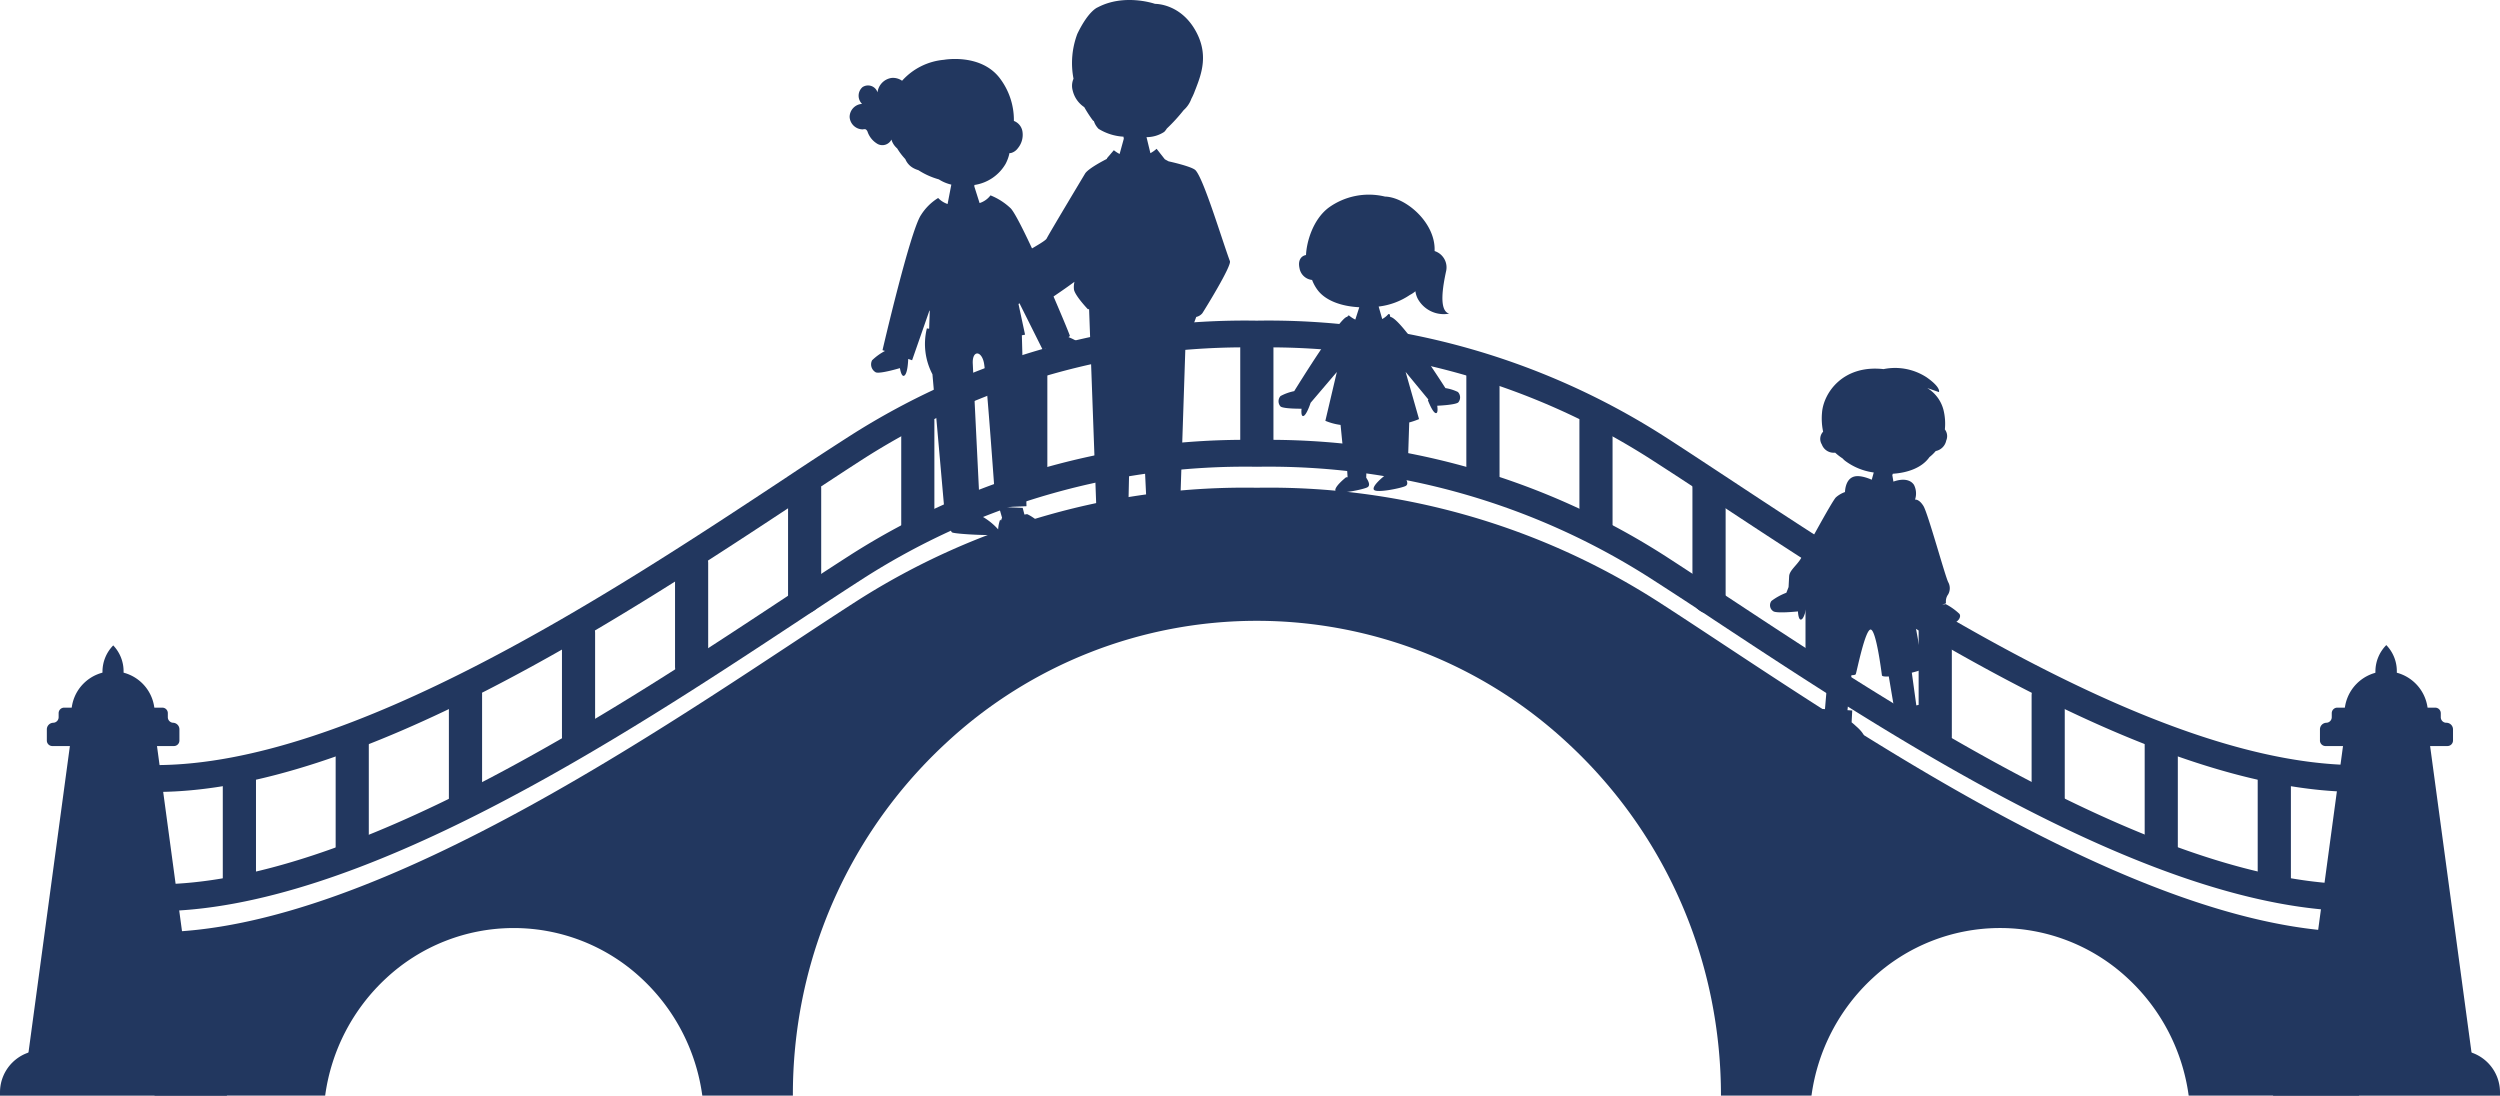 <svg xmlns="http://www.w3.org/2000/svg" viewBox="0 0 476.68 208.9"><defs><style>.cls-1{fill:#22375f;}</style></defs><g id="圖層_2" data-name="圖層 2"><g id="圖層_1-2" data-name="圖層 1"><path class="cls-1" d="M315.82,114.5A137.37,137.37,0,0,0,239.64,93a137.36,137.36,0,0,0-76.17,21.53c-31.24,20.07-90.88,63.35-134,63.21V208.9H62a37.32,37.32,0,0,1,11.66-22.41,35.71,35.71,0,0,1,48.59,0,37.32,37.32,0,0,1,11.66,22.41h17.27A92.42,92.42,0,0,1,153,190.4a90.9,90.9,0,0,1,27.43-48.77,87,87,0,0,1,118.42,0,90.85,90.85,0,0,1,27.44,48.77,93.16,93.16,0,0,1,1.85,18.5H345.4a37.28,37.28,0,0,1,11.67-22.41,35.69,35.69,0,0,1,48.58,0,37.28,37.28,0,0,1,11.67,22.41H449.8V177.71C406.7,177.85,347.05,134.57,315.82,114.5Z"/><path class="cls-1" d="M449.59,151c-38.61,0-89.17-33.36-122.65-55.45-4.47-3-8.69-5.74-12.45-8.16a135.08,135.08,0,0,0-74.82-21.14h0A135.08,135.08,0,0,0,164.8,87.38c-3.76,2.42-8,5.21-12.45,8.16C118.87,117.63,68.31,151,29.7,151h-.22l0-5.12h.2c37.14,0,87-32.86,119.93-54.63,4.49-3,8.72-5.75,12.51-8.18a140,140,0,0,1,77.5-21.93,140,140,0,0,1,77.51,21.93c3.79,2.43,8,5.22,12.5,8.18,33.05,21.81,83,54.75,120.14,54.63l0,5.12Z"/><path class="cls-1" d="M449.59,173.73c-38.61,0-89.17-33.36-122.65-55.45-4.47-3-8.69-5.73-12.45-8.15A135.08,135.08,0,0,0,239.67,89h0a135.08,135.08,0,0,0-74.82,21.14c-3.76,2.42-8,5.2-12.45,8.15-33.48,22.09-84,55.45-122.65,55.45h-.22l0-5.12h.2c37.14,0,87-32.87,119.93-54.63,4.49-3,8.72-5.75,12.51-8.19a140,140,0,0,1,77.5-21.92,140,140,0,0,1,77.51,21.92c3.79,2.44,8,5.23,12.5,8.19,33.05,21.8,83,54.75,120.14,54.63l0,5.12Z"/><path class="cls-1" d="M239.64,87.55a3.2,3.2,0,0,1-3.16-3.23V65.57a3.17,3.17,0,1,1,6.33,0V84.32A3.2,3.2,0,0,1,239.64,87.55Z"/><path class="cls-1" d="M218.09,89.39a3.19,3.19,0,0,1-3.16-3.23V66.49a3.16,3.16,0,1,1,6.32,0V86.16A3.19,3.19,0,0,1,218.09,89.39Z"/><path class="cls-1" d="M196.53,94a3.2,3.2,0,0,1-3.16-3.23V71.08a3.17,3.17,0,1,1,6.33,0V90.75A3.2,3.2,0,0,1,196.53,94Z"/><path class="cls-1" d="M175,103.17a3.19,3.19,0,0,1-3.16-3.23V80.27a3.16,3.16,0,1,1,6.32,0V99.94A3.2,3.2,0,0,1,175,103.17Z"/><path class="cls-1" d="M153.42,117a3.2,3.2,0,0,1-3.16-3.23V93.13a3.16,3.16,0,1,1,6.32,0v20.59A3.19,3.19,0,0,1,153.42,117Z"/><path class="cls-1" d="M131.87,130.27a3.19,3.19,0,0,1-3.16-3.23V107.37a3.16,3.16,0,1,1,6.32,0V127A3.2,3.2,0,0,1,131.87,130.27Z"/><path class="cls-1" d="M110.31,143.59a3.2,3.2,0,0,1-3.16-3.23V120.69a3.16,3.16,0,1,1,6.32,0v19.67A3.19,3.19,0,0,1,110.31,143.59Z"/><path class="cls-1" d="M88.76,155.53a3.2,3.2,0,0,1-3.17-3.23V132.63a3.17,3.17,0,1,1,6.33,0V152.3A3.2,3.2,0,0,1,88.76,155.53Z"/><path class="cls-1" d="M67.2,164.72A3.19,3.19,0,0,1,64,161.49V141.82a3.16,3.16,0,1,1,6.32,0v19.67A3.19,3.19,0,0,1,67.2,164.72Z"/><path class="cls-1" d="M45.65,171.15a3.2,3.2,0,0,1-3.17-3.23V148.25a3.17,3.17,0,1,1,6.33,0v19.67A3.2,3.2,0,0,1,45.65,171.15Z"/><path class="cls-1" d="M261.2,89.39A3.19,3.19,0,0,1,258,86.16V66.49a3.16,3.16,0,1,1,6.32,0V86.16A3.19,3.19,0,0,1,261.2,89.39Z"/><path class="cls-1" d="M282.76,94a3.2,3.2,0,0,1-3.17-3.23V71.08a3.17,3.17,0,1,1,6.33,0V90.75A3.2,3.2,0,0,1,282.76,94Z"/><path class="cls-1" d="M304.31,103.17a3.19,3.19,0,0,1-3.16-3.23V80.27a3.16,3.16,0,1,1,6.32,0V99.94A3.19,3.19,0,0,1,304.31,103.17Z"/><path class="cls-1" d="M325.87,117a3.2,3.2,0,0,1-3.17-3.23V93.13a3.17,3.17,0,1,1,6.33,0v20.59A3.2,3.2,0,0,1,325.87,117Z"/><path class="cls-1" d="M347.42,130.27a3.2,3.2,0,0,1-3.16-3.23V107.37a3.16,3.16,0,1,1,6.32,0V127A3.19,3.19,0,0,1,347.42,130.27Z"/><path class="cls-1" d="M369,143.59a3.2,3.2,0,0,1-3.17-3.23V120.69a3.17,3.17,0,1,1,6.33,0v19.67A3.2,3.2,0,0,1,369,143.59Z"/><path class="cls-1" d="M390.53,155.53a3.2,3.2,0,0,1-3.16-3.23V132.63a3.16,3.16,0,1,1,6.32,0V152.3A3.19,3.19,0,0,1,390.53,155.53Z"/><path class="cls-1" d="M412.09,164.72a3.19,3.19,0,0,1-3.16-3.23V141.82a3.16,3.16,0,1,1,6.32,0v19.67A3.2,3.2,0,0,1,412.09,164.72Z"/><path class="cls-1" d="M433.64,171.15a3.2,3.2,0,0,1-3.16-3.23V148.25a3.17,3.17,0,1,1,6.33,0v19.67A3.2,3.2,0,0,1,433.64,171.15Z"/><path class="cls-1" d="M32,136.74V136a1.05,1.05,0,0,0-1-1.07H12.18a1.05,1.05,0,0,0-1,1.07v.74a1.06,1.06,0,0,1-1,1.07h0a1.26,1.26,0,0,0-1.25,1.27v2.1a1.05,1.05,0,0,0,1,1.07H33.21a1.05,1.05,0,0,0,1-1.07v-2.1A1.25,1.25,0,0,0,33,137.81h0A1.06,1.06,0,0,1,32,136.74Z"/><path class="cls-1" d="M21.55,128h0a7.94,7.94,0,0,1,7.94,7.94v.33a.16.16,0,0,1-.16.16H13.77a.16.16,0,0,1-.16-.16v-.33A7.94,7.94,0,0,1,21.55,128Z"/><polygon class="cls-1" points="29.65 140.15 24.35 140.15 18.91 140.15 13.61 140.15 5.02 203.72 18.91 203.72 24.35 203.72 38.24 203.72 29.65 140.15"/><path class="cls-1" d="M21.51,133h0a7.15,7.15,0,0,1,.08-9.94h0A7.14,7.14,0,0,1,21.51,133Z"/><path class="cls-1" d="M8,200.27H35.26a8,8,0,0,1,8,8v.64a0,0,0,0,1,0,0H0a0,0,0,0,1,0,0v-.64A8,8,0,0,1,8,200.27Z"/><path class="cls-1" d="M465.39,136.74V136a1.06,1.06,0,0,0-1.05-1.07H445.6a1.06,1.06,0,0,0-1,1.07v.74a1.06,1.06,0,0,1-1,1.07h0a1.26,1.26,0,0,0-1.25,1.27v2.1a1.06,1.06,0,0,0,1,1.07h23.32a1.06,1.06,0,0,0,1.05-1.07v-2.1a1.26,1.26,0,0,0-1.25-1.27h0A1.05,1.05,0,0,1,465.39,136.74Z"/><path class="cls-1" d="M462.76,136.41H447.19a.16.16,0,0,1-.16-.16v-.15A8,8,0,0,1,455,128h0a8,8,0,0,1,7.94,8.12v.15A.16.16,0,0,1,462.76,136.41Z"/><polygon class="cls-1" points="463.07 140.15 457.77 140.15 452.33 140.15 447.03 140.15 438.44 203.72 452.33 203.72 457.77 203.72 471.66 203.72 463.07 140.15"/><path class="cls-1" d="M454.93,133h0A7.15,7.15,0,0,1,455,123h0A7.14,7.14,0,0,1,454.93,133Z"/><path class="cls-1" d="M441.42,200.27h27.26a8,8,0,0,1,8,8v.64a0,0,0,0,1,0,0H433.42a0,0,0,0,1,0,0v-.64A8,8,0,0,1,441.42,200.27Z"/><path class="cls-1" d="M184.34,58.36c0,.91,1.21,3.29,1.92,3.48a16.14,16.14,0,0,0,3,0l4-3.41,1.45-.76s3,.81,3.94.3c.64-.35,4.08-2.65,6.22-4.24a4.15,4.15,0,0,0-.08,1.56c.34,1.27,2.63,3.66,2.63,3.66h.24l1.37,37.58-.26.26c-1.68,1.08-3.81,3.42-3.33,3.89s8.12-.16,9.5-.57c-.07.2-.08.35,0,.44.52.51,9.06-.24,9.67-.64.3-.18.23-.8.08-1.39l.26.13,1.08-32.64,2.06-5.58a2.1,2.1,0,0,0,1.16-.7c.36-.54,5.6-9,5.26-9.93-1.6-4.35-5-15.69-6.56-17.34-.71-.74-5.14-1.7-5.14-1.7v0l-.71-.39-1.57-2a6.09,6.09,0,0,1-1.18.84l-.74-3.06a6.14,6.14,0,0,0,3.37-1,3.56,3.56,0,0,0,.5-.64h0A32.86,32.86,0,0,0,225.69,21a5.29,5.29,0,0,0,1.48-2.19,10.92,10.92,0,0,0,.52-1.11c.09-.24.18-.48.28-.72,1.1-2.85,2.62-6.75-.2-11.45S220.61.73,220.24.74c-.39-.14-6-1.95-10.93.66,0,0-1.73.57-3.89,5.05a15.76,15.76,0,0,0-.73,8.56,3.35,3.35,0,0,0-.16,2.24,5.26,5.26,0,0,0,2.21,3.18A23.65,23.65,0,0,0,208.41,23a.1.1,0,0,0,.08.05h.07a3.69,3.69,0,0,0,.9,1.51,10.06,10.06,0,0,0,4.76,1.5,2.71,2.71,0,0,0,.06.38l-.8,2.92a6.07,6.07,0,0,1-1.1-.72l-1.32,1.54a.82.82,0,0,0,0,.11c-.48.25-3.39,1.73-4.13,2.75v0s-7,11.67-7.36,12.44-7,4-7.55,5.08a10.4,10.4,0,0,0-.81,2.32l-1.44,1.25c-1.22-.34-3.15-.79-3.28-.3-.18.73,1.4,1.83,1.4,1.83S184.35,57.45,184.34,58.36Zm31,41.12a6.88,6.88,0,0,0-.51-1.92l.3,0s.64-30.14.81-32.81c.11-1.77,1.08-1.52,1.16.11.15,2.78,1.47,30.31,1.53,31.54l-.12.12A12.31,12.31,0,0,0,215.34,99.48Zm-.65-1.94h0v0Z"/><path class="cls-1" d="M162,22.3a2.52,2.52,0,0,0,2.55,2.37.87.87,0,0,1,.53,0,.92.92,0,0,1,.35.48,4.3,4.3,0,0,0,1.94,2.32,1.93,1.93,0,0,0,2.6-.86,3.47,3.47,0,0,0,1.09,1.68q.21.34.45.69a12.39,12.39,0,0,0,1.11,1.36,3.43,3.43,0,0,0,1.48,1.68,4.55,4.55,0,0,0,1,.42,14.16,14.16,0,0,0,3.91,1.76,7.54,7.54,0,0,0,2.38,1l-.71,3.7a4.39,4.39,0,0,1-1.8-1.15,10.16,10.16,0,0,0-3.26,3.23c-2.07,3-7.35,25.79-7.35,25.79l.47.15a10.69,10.69,0,0,0-2.46,1.78A1.73,1.73,0,0,0,167,71c.82.32,4.59-.81,4.59-.81s.28,1.89.88,1.4.68-2.72.7-3.15l.74.25,3.3-9.46.07,0-.12,3.46-.43-.08a12.4,12.4,0,0,0,1.06,8.75l2.28,25.87,1.54,0,.44,1.53a5.78,5.78,0,0,0-.19.55,1,1,0,0,1-.17-.19s-.76,2.07-.14,2.4,8.75.76,9.2.29c.08-.08.06-.22,0-.39,1.33.32,8.6.67,9,.23s-2.19-2.85-3.89-3.61a2.1,2.1,0,0,0-.46.07l-.07,0L195,96.84l-3.52-.15,4.24-.17-.88-32.59.61-.12-1.32-6.16a.22.22,0,0,0,.11-.12l4.58,9.17.75-.33c.11.65.49,2.56,1,2.9s.72-1.5.72-1.5,3.87.69,4.64.28a1.73,1.73,0,0,0,.41-2.3,10.51,10.51,0,0,0-2.61-1.47c.17-.11.26-.19.26-.24,0-.37-9.07-21.87-11.25-24.29a12.12,12.12,0,0,0-3.88-2.5,4.2,4.2,0,0,1-2.08,1.47l-1-3.15a1.76,1.76,0,0,0,0-.31h.08a8.28,8.28,0,0,0,5.87-4,7.82,7.82,0,0,0,.75-2.07h.23a2.38,2.38,0,0,0,1.36-.92,4,4,0,0,0,.9-3.07,2.58,2.58,0,0,0-1.65-2.14,13.17,13.17,0,0,0-2.82-8.32c-3.59-4.47-10.17-3.4-10.5-3.34a12.16,12.16,0,0,0-8,4,3,3,0,0,0-2-.54,3.15,3.15,0,0,0-2.68,2.75,1.9,1.9,0,0,0-2.86-1,2.18,2.18,0,0,0-.09,3.2A2.52,2.52,0,0,0,162,22.3Zm24.82,76a2,2,0,0,0-.45.07l-.08,0L186,97l-2.52-.11,3.35,0s-1.23-25-1.35-27.57,1.65-2.51,2.13-.13,2.25,27.59,2.25,27.59l.65,0,.55,1.93a5.78,5.78,0,0,0-.19.55.73.73,0,0,1-.17-.19,6.19,6.19,0,0,0-.38,1.87A12,12,0,0,0,186.86,98.26Z"/><path class="cls-1" d="M275.6,74c-2.06-3.21-8.45-13-10.41-13.56l-.09,0L265,60a.19.19,0,0,0-.15-.12.2.2,0,0,0-.18.07,4.08,4.08,0,0,1-1.12.88l-.68-2.38a13.38,13.38,0,0,0,5.95-2.21,5.24,5.24,0,0,0,1.06-.71,4.38,4.38,0,0,0,.44,1.42,5.64,5.64,0,0,0,6,2.85c-2.09-.56-1.14-5.5-.61-8a3.27,3.27,0,0,0-2.17-3.93v-.57c-.16-5.15-5.64-9.72-9.47-9.82a13.08,13.08,0,0,0-10.78,2.15c-2.95,2.26-4.16,6.47-4.27,9-.86.14-1.59.93-1.24,2.5a2.71,2.71,0,0,0,2.4,2.25,7.76,7.76,0,0,0,1.05,1.92c1.56,2.08,4.65,3.12,7.93,3.28a.14.14,0,0,0,0,.06l-.74,2.3a5.58,5.58,0,0,1-1.13-.73.2.2,0,0,0-.15-.05.2.2,0,0,0-.14.08l-.13.19-.1,0c-1.55.53-9,12.54-10,14.15a9.49,9.49,0,0,0-2.6.93,1.48,1.48,0,0,0,0,2c.6.46,4,.42,4,.42s-.19,1.64.41,1.37,1.32-2.5,1.32-2.5v0l5-5.87-2.19,9.31a11.39,11.39,0,0,0,2.9.78h0l.76,7.72a.17.17,0,0,0,.07.13.18.18,0,0,0,.14,0l.23,0,.14,2.13a2.26,2.26,0,0,0-.29,0s-2.44,1.92-2,2.64,5.42-.34,6.09-.74,0-1.43-.25-1.81l.07-2.73.48-.07h0a.19.19,0,0,0,.16-.18l.2-6.64c.51,0,1,0,1.47,0l.72,7.4a.17.17,0,0,0,.07.13.18.18,0,0,0,.14,0l.33,0,.11,1.74a2.26,2.26,0,0,0-.29,0s-2.44,1.91-2,2.63,5.41-.33,6.08-.72,0-1.43-.24-1.81l.06-2.34.42-.06h0a.2.2,0,0,0,.17-.18l.25-7.71a14.38,14.38,0,0,0,1.87-.64l-2.56-9,4.31,5.23.05,0a1.74,1.74,0,0,0-.11.18s.83,2.2,1.44,2.43.34-1.39.34-1.39,3.37-.13,4-.62a1.48,1.48,0,0,0-.06-2A8.4,8.4,0,0,0,275.6,74Z"/><path class="cls-1" d="M371,115.19l-.69.12.72-.27v-.24a2.25,2.25,0,0,1,.33-1.32,1.54,1.54,0,0,0,.14-.22,2.39,2.39,0,0,0,0-2.2c-.54-.89-3.89-13.2-4.76-14.59s-1.6-1.2-1.6-1.2a3.64,3.64,0,0,0-.2-2.82c-.72-1.08-2.22-1.23-3.92-.62l-.21-1.24a2,2,0,0,0,.1-.26c2.86-.18,5.54-1.16,6.93-3.1l.06-.08A8,8,0,0,0,369.09,86a2.55,2.55,0,0,0,2-2,2.1,2.1,0,0,0-.26-2.12,10.93,10.93,0,0,0-.26-3.71,6.91,6.91,0,0,0-3.09-4.18l2.22.77s.49-.82-2.34-2.81a11,11,0,0,0-8.22-1.57c-7.72-.87-11.42,4.51-11.73,8.27a12.18,12.18,0,0,0,.21,3.66,2,2,0,0,0-.25,2.43,2.41,2.41,0,0,0,2.54,1.57,10.69,10.69,0,0,0,1.42,1.1,3.84,3.84,0,0,0,.46.44,11.7,11.7,0,0,0,5.48,2.24l-.38,1.38c-.83-.36-2.56-1-3.64-.5-1.46.64-1.46,2.85-1.46,2.85a5.22,5.22,0,0,0-1.72,1c-.75.69-6.21,10.88-6.7,11.69-.78,1.3-2.17,2.26-2.23,3.36l-.11,2.07-.42,1.08h0a11.45,11.45,0,0,0-2.84,1.56,1.36,1.36,0,0,0,.4,2c.78.41,4.65,0,4.65,0s.07,1.92.72,1.5,1.06-3.12,1.06-3.12l0,0,.44-.47a2.18,2.18,0,0,0,1.19,0c.3-.14,1.1-2.35,1.65-4a9.09,9.09,0,0,0-.6,2.65,3.12,3.12,0,0,0,.88,1l-2.81,13.39,2.08,1,.14-.65c.29.1.64.19,1,.28l-.6,7.05-1.45-.09-.26,4.63.72,0a.52.52,0,0,0,.21.39c.6.36,7.72,1,8.19.56.32-.31-.45-1.36-1.5-2.25-.26-.25-.55-.5-.83-.72l.12-2.26-.91-.06.76-6.67c.47,0,.78-.07.83-.21.24-.72,1.83-8.68,2.86-8.49s2,7.85,2.12,8.71c0,.22.55.28,1.31.23l1.08,6.4-.69.15.65,3.11a2,2,0,0,0,.26,1.26l0,.16.18,0c.86.15,7.22-.87,7.56-1.42.17-.28-.16-.8-.76-1.31a3.23,3.23,0,0,0-.88-.66l-.53-2.52-1.62.35-.86-6.24c1.21-.3,2.13-.61,2.14-.78,0-.42-1.65-9.29-2.12-11.8l.82,0,1.09-.42.51,1.21-.2.17s.11,2.74.71,3.23.88-1.41.88-1.41,3.5.6,4.31.28,1.32-1.2.93-1.7A11.69,11.69,0,0,0,371,115.19Z"/></g></g></svg>